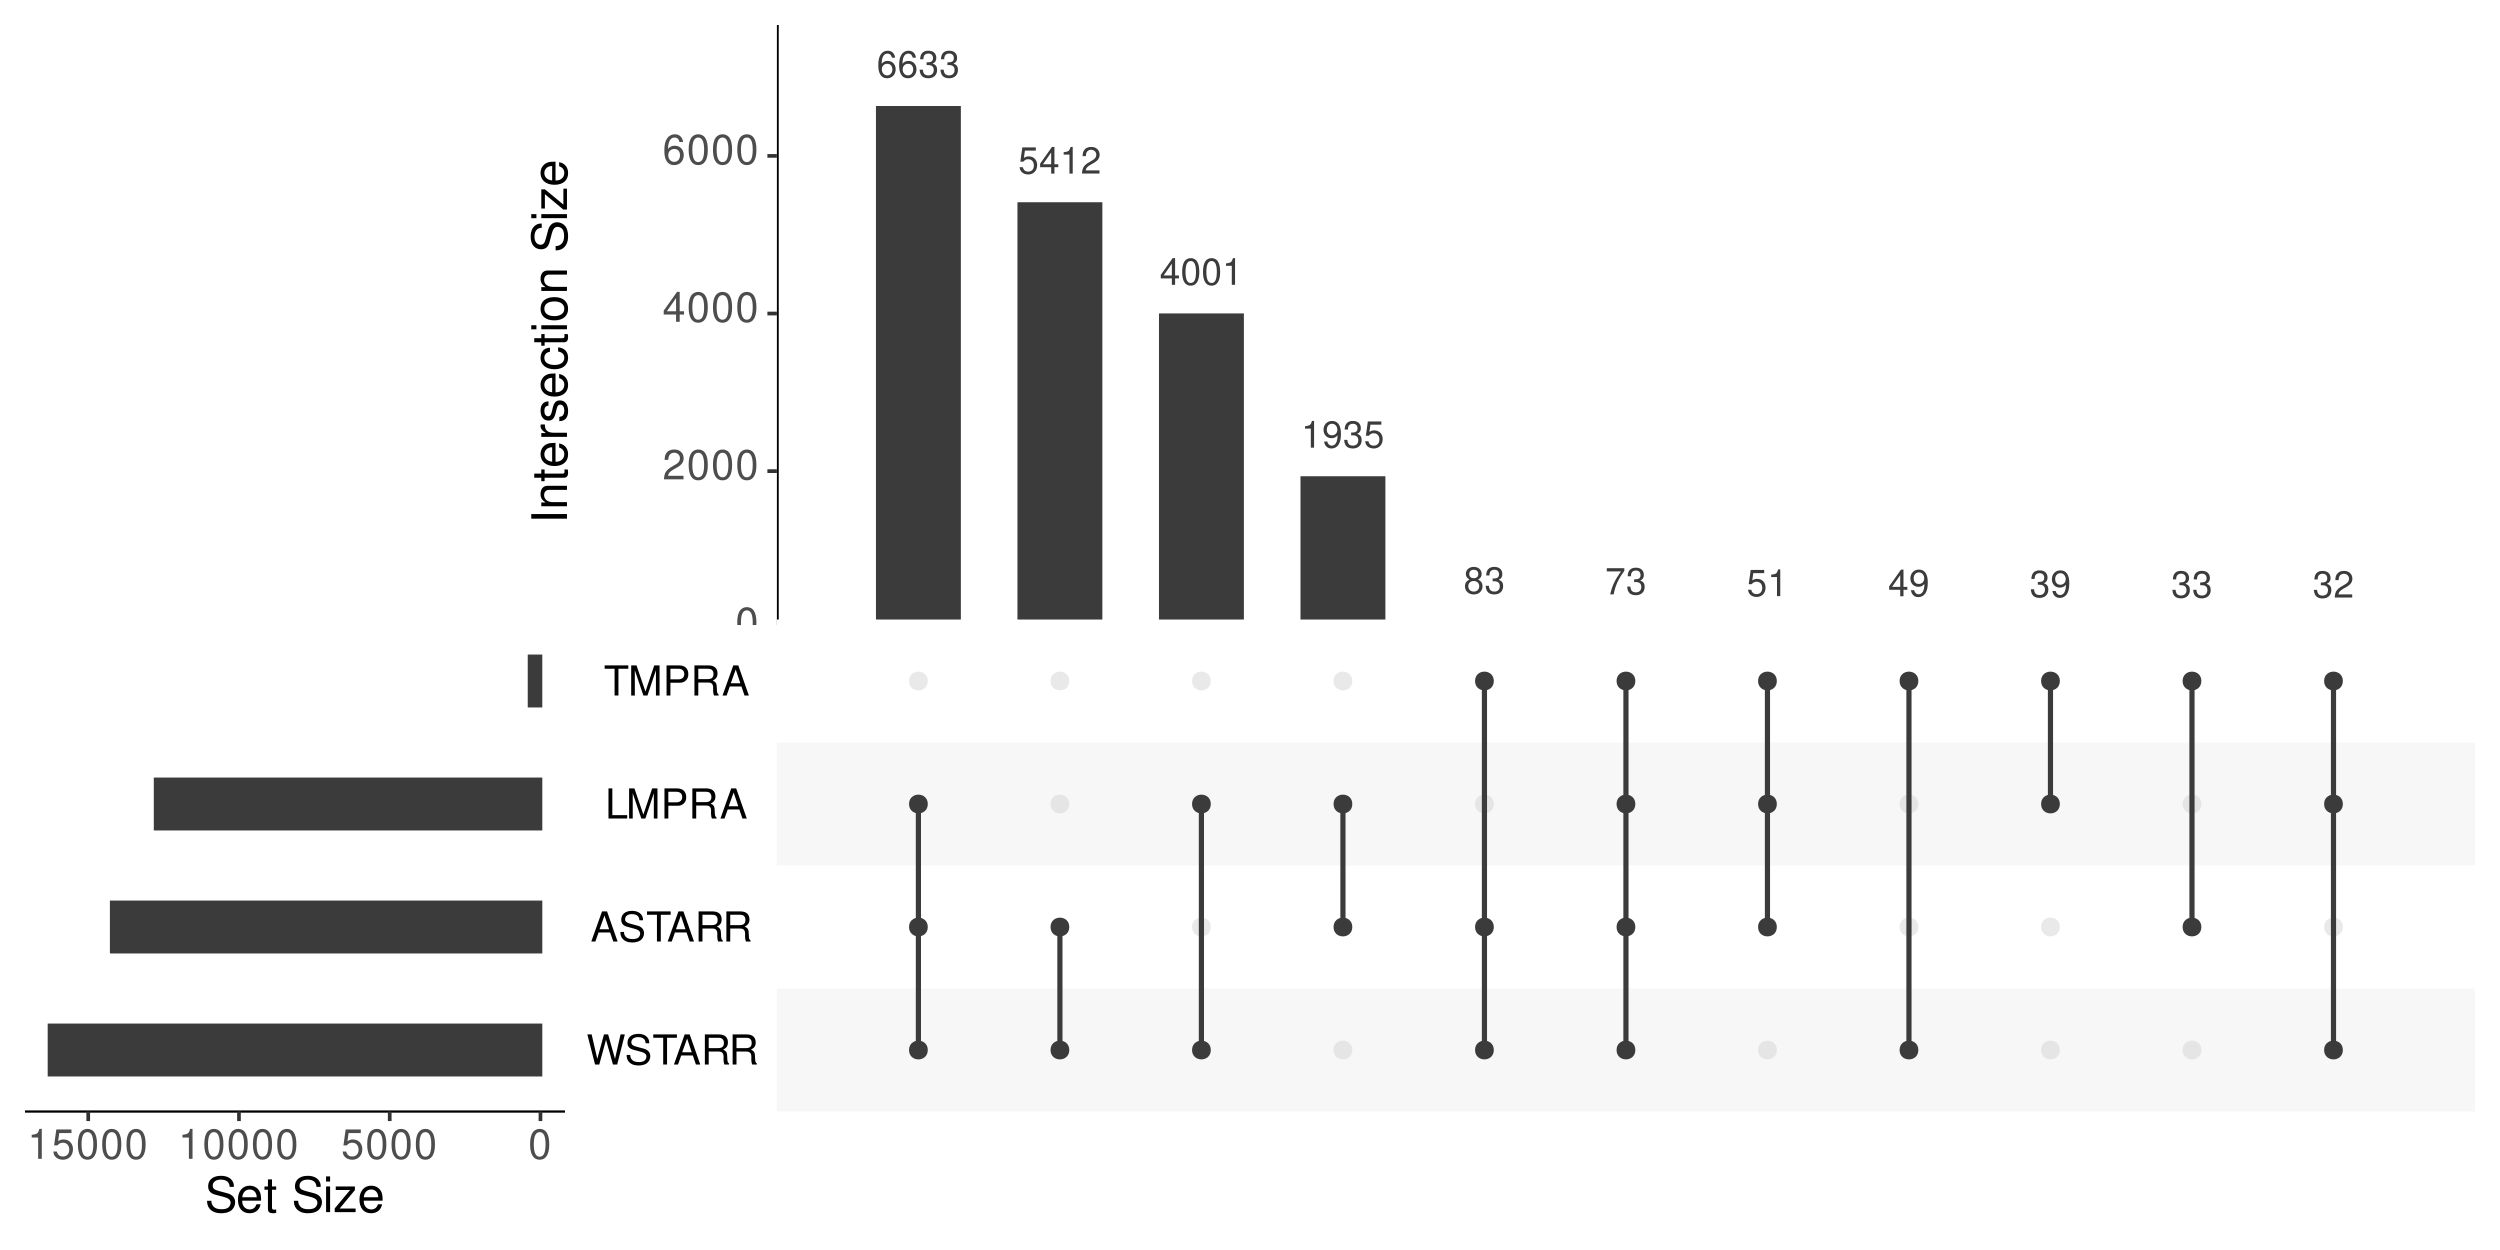<?xml version="1.0" encoding="UTF-8"?>
<svg xmlns="http://www.w3.org/2000/svg" xmlns:xlink="http://www.w3.org/1999/xlink" width="720pt" height="360pt" viewBox="0 0 720 360" version="1.1">
<defs>
<g>
<symbol overflow="visible" id="glyph0-0">
<path style="stroke:none;" d=""/>
</symbol>
<symbol overflow="visible" id="glyph0-1">
<path style="stroke:none;" d="M 5.297 -5.688 C 5.125 -6.953 4.312 -7.688 3.156 -7.688 C 2.328 -7.688 1.578 -7.281 1.141 -6.594 C 0.656 -5.844 0.453 -4.906 0.453 -3.516 C 0.453 -2.219 0.641 -1.391 1.094 -0.719 C 1.5 -0.078 2.156 0.25 2.984 0.25 C 4.422 0.25 5.453 -0.828 5.453 -2.328 C 5.453 -3.75 4.5 -4.75 3.156 -4.75 C 2.406 -4.75 1.812 -4.469 1.422 -3.906 C 1.422 -5.812 2.016 -6.859 3.094 -6.859 C 3.75 -6.859 4.219 -6.438 4.359 -5.688 Z M 3.031 -3.922 C 3.938 -3.922 4.5 -3.281 4.5 -2.25 C 4.5 -1.281 3.859 -0.578 3 -0.578 C 2.125 -0.578 1.469 -1.312 1.469 -2.297 C 1.469 -3.25 2.109 -3.922 3.031 -3.922 Z M 3.031 -3.922 "/>
</symbol>
<symbol overflow="visible" id="glyph0-2">
<path style="stroke:none;" d="M 2.359 -3.547 L 2.859 -3.547 C 3.891 -3.547 4.422 -3.062 4.422 -2.141 C 4.422 -1.172 3.844 -0.578 2.875 -0.578 C 1.844 -0.578 1.344 -1.109 1.281 -2.234 L 0.344 -2.234 C 0.391 -1.625 0.484 -1.219 0.672 -0.875 C 1.062 -0.125 1.797 0.25 2.828 0.25 C 4.391 0.25 5.391 -0.688 5.391 -2.156 C 5.391 -3.125 5.016 -3.656 4.109 -3.984 C 4.812 -4.266 5.156 -4.797 5.156 -5.578 C 5.156 -6.891 4.297 -7.688 2.859 -7.688 C 1.344 -7.688 0.531 -6.844 0.5 -5.219 L 1.438 -5.219 C 1.453 -5.688 1.484 -5.953 1.609 -6.188 C 1.812 -6.625 2.281 -6.875 2.875 -6.875 C 3.703 -6.875 4.203 -6.375 4.203 -5.547 C 4.203 -5 4.016 -4.672 3.594 -4.484 C 3.344 -4.391 3 -4.344 2.359 -4.328 Z M 2.359 -3.547 "/>
</symbol>
<symbol overflow="visible" id="glyph0-3">
<path style="stroke:none;" d="M 5.062 -7.547 L 1.172 -7.547 L 0.609 -3.438 L 1.469 -3.438 C 1.906 -3.953 2.266 -4.141 2.859 -4.141 C 3.875 -4.141 4.5 -3.453 4.5 -2.328 C 4.5 -1.25 3.875 -0.578 2.859 -0.578 C 2.031 -0.578 1.531 -1 1.312 -1.844 L 0.375 -1.844 C 0.5 -1.234 0.609 -0.938 0.828 -0.656 C 1.25 -0.078 2.016 0.25 2.875 0.25 C 4.391 0.25 5.453 -0.859 5.453 -2.453 C 5.453 -3.953 4.469 -4.969 3.016 -4.969 C 2.484 -4.969 2.062 -4.828 1.625 -4.516 L 1.922 -6.625 L 5.062 -6.625 Z M 5.062 -7.547 "/>
</symbol>
<symbol overflow="visible" id="glyph0-4">
<path style="stroke:none;" d="M 3.484 -1.859 L 3.484 0 L 4.422 0 L 4.422 -1.859 L 5.531 -1.859 L 5.531 -2.703 L 4.422 -2.703 L 4.422 -7.688 L 3.719 -7.688 L 0.297 -2.859 L 0.297 -1.859 Z M 3.484 -2.703 L 1.125 -2.703 L 3.484 -6.094 Z M 3.484 -2.703 "/>
</symbol>
<symbol overflow="visible" id="glyph0-5">
<path style="stroke:none;" d="M 2.75 -5.484 L 2.75 0 L 3.688 0 L 3.688 -7.688 L 3.078 -7.688 C 2.75 -6.516 2.531 -6.359 1.078 -6.156 L 1.078 -5.484 Z M 2.75 -5.484 "/>
</symbol>
<symbol overflow="visible" id="glyph0-6">
<path style="stroke:none;" d="M 5.391 -0.922 L 1.422 -0.922 C 1.516 -1.562 1.844 -1.969 2.781 -2.531 L 3.844 -3.125 C 4.891 -3.719 5.438 -4.5 5.438 -5.453 C 5.438 -6.094 5.188 -6.688 4.734 -7.094 C 4.281 -7.5 3.734 -7.688 3.016 -7.688 C 2.062 -7.688 1.344 -7.359 0.938 -6.688 C 0.672 -6.281 0.547 -5.812 0.531 -5.031 L 1.469 -5.031 C 1.5 -5.547 1.562 -5.859 1.688 -6.125 C 1.938 -6.594 2.422 -6.875 2.984 -6.875 C 3.844 -6.875 4.484 -6.25 4.484 -5.422 C 4.484 -4.812 4.125 -4.281 3.453 -3.891 L 2.484 -3.312 C 0.906 -2.422 0.453 -1.688 0.359 -0.016 L 5.391 -0.016 Z M 5.391 -0.922 "/>
</symbol>
<symbol overflow="visible" id="glyph0-7">
<path style="stroke:none;" d="M 2.922 -7.688 C 2.219 -7.688 1.578 -7.375 1.188 -6.859 C 0.703 -6.172 0.453 -5.156 0.453 -3.719 C 0.453 -1.125 1.312 0.25 2.922 0.25 C 4.516 0.25 5.391 -1.125 5.391 -3.656 C 5.391 -5.156 5.156 -6.156 4.656 -6.859 C 4.266 -7.391 3.641 -7.688 2.922 -7.688 Z M 2.922 -6.859 C 3.938 -6.859 4.438 -5.828 4.438 -3.75 C 4.438 -1.547 3.953 -0.531 2.906 -0.531 C 1.922 -0.531 1.422 -1.594 1.422 -3.719 C 1.422 -5.828 1.922 -6.859 2.922 -6.859 Z M 2.922 -6.859 "/>
</symbol>
<symbol overflow="visible" id="glyph0-8">
<path style="stroke:none;" d="M 0.562 -1.75 C 0.75 -0.5 1.547 0.25 2.703 0.25 C 3.547 0.25 4.281 -0.156 4.734 -0.844 C 5.203 -1.609 5.422 -2.547 5.422 -3.938 C 5.422 -5.234 5.219 -6.047 4.781 -6.734 C 4.359 -7.359 3.703 -7.688 2.875 -7.688 C 1.438 -7.688 0.406 -6.625 0.406 -5.125 C 0.406 -3.719 1.359 -2.719 2.719 -2.719 C 3.438 -2.719 3.969 -2.969 4.453 -3.547 C 4.438 -1.641 3.844 -0.578 2.766 -0.578 C 2.109 -0.578 1.656 -1.016 1.5 -1.75 Z M 2.859 -6.875 C 3.734 -6.875 4.391 -6.141 4.391 -5.156 C 4.391 -4.203 3.75 -3.547 2.828 -3.547 C 1.922 -3.547 1.359 -4.188 1.359 -5.203 C 1.359 -6.172 1.984 -6.875 2.859 -6.875 Z M 2.859 -6.875 "/>
</symbol>
<symbol overflow="visible" id="glyph0-9">
<path style="stroke:none;" d="M 4.156 -4.047 C 4.953 -4.531 5.188 -4.922 5.188 -5.641 C 5.188 -6.859 4.266 -7.688 2.922 -7.688 C 1.594 -7.688 0.656 -6.859 0.656 -5.656 C 0.656 -4.922 0.906 -4.547 1.688 -4.047 C 0.812 -3.625 0.391 -2.984 0.391 -2.141 C 0.391 -0.734 1.422 0.25 2.922 0.25 C 4.422 0.25 5.453 -0.734 5.453 -2.141 C 5.453 -2.984 5.031 -3.625 4.156 -4.047 Z M 2.922 -6.859 C 3.719 -6.859 4.234 -6.391 4.234 -5.625 C 4.234 -4.891 3.719 -4.422 2.922 -4.422 C 2.125 -4.422 1.625 -4.891 1.625 -5.641 C 1.625 -6.391 2.125 -6.859 2.922 -6.859 Z M 2.922 -3.625 C 3.859 -3.625 4.5 -3.016 4.5 -2.125 C 4.5 -1.188 3.875 -0.578 2.906 -0.578 C 1.984 -0.578 1.344 -1.219 1.344 -2.109 C 1.344 -3.016 1.984 -3.625 2.922 -3.625 Z M 2.922 -3.625 "/>
</symbol>
<symbol overflow="visible" id="glyph0-10">
<path style="stroke:none;" d="M 5.531 -7.547 L 0.484 -7.547 L 0.484 -6.625 L 4.562 -6.625 C 2.766 -4.047 2.031 -2.484 1.469 0 L 2.469 0 C 2.891 -2.422 3.828 -4.484 5.531 -6.75 Z M 5.531 -7.547 "/>
</symbol>
<symbol overflow="visible" id="glyph1-0">
<path style="stroke:none;" d=""/>
</symbol>
<symbol overflow="visible" id="glyph1-1">
<path style="stroke:none;" d="M 3.281 -8.609 C 2.484 -8.609 1.781 -8.25 1.328 -7.672 C 0.781 -6.906 0.516 -5.766 0.516 -4.172 C 0.516 -1.266 1.469 0.281 3.281 0.281 C 5.062 0.281 6.031 -1.266 6.031 -4.094 C 6.031 -5.766 5.781 -6.875 5.219 -7.672 C 4.781 -8.266 4.078 -8.609 3.281 -8.609 Z M 3.281 -7.672 C 4.406 -7.672 4.969 -6.531 4.969 -4.188 C 4.969 -1.734 4.422 -0.594 3.25 -0.594 C 2.141 -0.594 1.578 -1.781 1.578 -4.156 C 1.578 -6.531 2.141 -7.672 3.281 -7.672 Z M 3.281 -7.672 "/>
</symbol>
<symbol overflow="visible" id="glyph1-2">
<path style="stroke:none;" d="M 6.031 -1.031 L 1.578 -1.031 C 1.688 -1.75 2.078 -2.203 3.109 -2.828 L 4.297 -3.5 C 5.484 -4.156 6.078 -5.031 6.078 -6.094 C 6.078 -6.812 5.797 -7.484 5.297 -7.938 C 4.797 -8.391 4.172 -8.609 3.375 -8.609 C 2.312 -8.609 1.516 -8.234 1.047 -7.484 C 0.75 -7.031 0.625 -6.5 0.594 -5.625 L 1.641 -5.625 C 1.672 -6.219 1.75 -6.562 1.891 -6.844 C 2.172 -7.375 2.719 -7.688 3.344 -7.688 C 4.297 -7.688 5.016 -7 5.016 -6.078 C 5.016 -5.375 4.625 -4.781 3.875 -4.359 L 2.781 -3.719 C 1.016 -2.703 0.5 -1.891 0.406 -0.016 L 6.031 -0.016 Z M 6.031 -1.031 "/>
</symbol>
<symbol overflow="visible" id="glyph1-3">
<path style="stroke:none;" d="M 3.891 -2.078 L 3.891 0 L 4.938 0 L 4.938 -2.078 L 6.188 -2.078 L 6.188 -3.031 L 4.938 -3.031 L 4.938 -8.609 L 4.172 -8.609 L 0.328 -3.188 L 0.328 -2.078 Z M 3.891 -3.031 L 1.25 -3.031 L 3.891 -6.828 Z M 3.891 -3.031 "/>
</symbol>
<symbol overflow="visible" id="glyph1-4">
<path style="stroke:none;" d="M 5.922 -6.375 C 5.734 -7.781 4.828 -8.609 3.531 -8.609 C 2.609 -8.609 1.781 -8.156 1.281 -7.375 C 0.734 -6.531 0.516 -5.484 0.516 -3.922 C 0.516 -2.469 0.719 -1.562 1.219 -0.797 C 1.672 -0.094 2.422 0.281 3.344 0.281 C 4.953 0.281 6.109 -0.922 6.109 -2.609 C 6.109 -4.188 5.031 -5.312 3.531 -5.312 C 2.688 -5.312 2.031 -5 1.578 -4.375 C 1.594 -6.5 2.266 -7.672 3.469 -7.672 C 4.203 -7.672 4.719 -7.203 4.875 -6.375 Z M 3.391 -4.375 C 4.406 -4.375 5.031 -3.672 5.031 -2.531 C 5.031 -1.438 4.328 -0.656 3.359 -0.656 C 2.375 -0.656 1.641 -1.469 1.641 -2.578 C 1.641 -3.641 2.359 -4.375 3.391 -4.375 Z M 3.391 -4.375 "/>
</symbol>
<symbol overflow="visible" id="glyph1-5">
<path style="stroke:none;" d=""/>
</symbol>
<symbol overflow="visible" id="glyph1-6">
<path style="stroke:none;" d="M 8.859 0 L 11.062 -8.672 L 9.828 -8.672 L 8.234 -1.625 L 6.25 -8.672 L 5.062 -8.672 L 3.125 -1.625 L 1.5 -8.672 L 0.266 -8.672 L 2.484 0 L 3.703 0 L 5.641 -7.125 L 7.641 0 Z M 8.859 0 "/>
</symbol>
<symbol overflow="visible" id="glyph1-7">
<path style="stroke:none;" d="M 7.094 -6.125 C 7.094 -6.734 7.062 -6.891 6.875 -7.297 C 6.391 -8.297 5.375 -8.828 3.922 -8.828 C 2.016 -8.828 0.828 -7.844 0.828 -6.281 C 0.828 -5.219 1.391 -4.547 2.531 -4.25 L 4.688 -3.672 C 5.797 -3.391 6.281 -2.953 6.281 -2.281 C 6.281 -1.812 6.031 -1.328 5.672 -1.078 C 5.328 -0.828 4.781 -0.703 4.078 -0.703 C 3.125 -0.703 2.484 -0.922 2.078 -1.422 C 1.75 -1.812 1.609 -2.219 1.625 -2.766 L 0.578 -2.766 C 0.578 -1.969 0.734 -1.438 1.078 -0.969 C 1.672 -0.141 2.672 0.281 4 0.281 C 5.031 0.281 5.875 0.031 6.438 -0.391 C 7.031 -0.859 7.391 -1.625 7.391 -2.375 C 7.391 -3.453 6.734 -4.234 5.547 -4.562 L 3.375 -5.141 C 2.328 -5.422 1.938 -5.766 1.938 -6.422 C 1.938 -7.312 2.719 -7.891 3.875 -7.891 C 5.266 -7.891 6.031 -7.281 6.047 -6.125 Z M 7.094 -6.125 "/>
</symbol>
<symbol overflow="visible" id="glyph1-8">
<path style="stroke:none;" d="M 4.219 -7.703 L 7.062 -7.703 L 7.062 -8.672 L 0.25 -8.672 L 0.25 -7.703 L 3.109 -7.703 L 3.109 0 L 4.219 0 Z M 4.219 -7.703 "/>
</symbol>
<symbol overflow="visible" id="glyph1-9">
<path style="stroke:none;" d="M 5.641 -2.609 L 6.531 0 L 7.781 0 L 4.734 -8.672 L 3.297 -8.672 L 0.203 0 L 1.375 0 L 2.297 -2.609 Z M 5.328 -3.531 L 2.578 -3.531 L 4 -7.484 Z M 5.328 -3.531 "/>
</symbol>
<symbol overflow="visible" id="glyph1-10">
<path style="stroke:none;" d="M 2.219 -3.734 L 5.078 -3.734 C 6.062 -3.734 6.5 -3.266 6.5 -2.188 L 6.484 -1.422 C 6.484 -0.875 6.578 -0.359 6.734 0 L 8.078 0 L 8.078 -0.281 C 7.672 -0.562 7.578 -0.875 7.562 -2.031 C 7.547 -3.453 7.328 -3.875 6.375 -4.281 C 7.359 -4.781 7.75 -5.359 7.75 -6.359 C 7.75 -7.859 6.828 -8.672 5.109 -8.672 L 1.109 -8.672 L 1.109 0 L 2.219 0 Z M 2.219 -4.719 L 2.219 -7.703 L 4.891 -7.703 C 5.516 -7.703 5.875 -7.609 6.141 -7.375 C 6.438 -7.125 6.594 -6.734 6.594 -6.219 C 6.594 -5.172 6.078 -4.719 4.891 -4.719 Z M 2.219 -4.719 "/>
</symbol>
<symbol overflow="visible" id="glyph1-11">
<path style="stroke:none;" d="M 2.062 -8.672 L 0.953 -8.672 L 0.953 0 L 6.344 0 L 6.344 -0.969 L 2.062 -0.969 Z M 2.062 -8.672 "/>
</symbol>
<symbol overflow="visible" id="glyph1-12">
<path style="stroke:none;" d="M 5.578 0 L 8.016 -7.281 L 8.016 0 L 9.062 0 L 9.062 -8.672 L 7.531 -8.672 L 5 -1.125 L 2.422 -8.672 L 0.891 -8.672 L 0.891 0 L 1.938 0 L 1.938 -7.281 L 4.406 0 Z M 5.578 0 "/>
</symbol>
<symbol overflow="visible" id="glyph1-13">
<path style="stroke:none;" d="M 2.188 -3.672 L 4.922 -3.672 C 5.594 -3.672 6.125 -3.875 6.594 -4.297 C 7.125 -4.781 7.344 -5.328 7.344 -6.125 C 7.344 -7.766 6.375 -8.672 4.672 -8.672 L 1.078 -8.672 L 1.078 0 L 2.188 0 Z M 2.188 -4.656 L 2.188 -7.703 L 4.5 -7.703 C 5.562 -7.703 6.188 -7.125 6.188 -6.172 C 6.188 -5.234 5.562 -4.656 4.5 -4.656 Z M 2.188 -4.656 "/>
</symbol>
<symbol overflow="visible" id="glyph1-14">
<path style="stroke:none;" d="M 5.672 -8.438 L 1.312 -8.438 L 0.672 -3.844 L 1.641 -3.844 C 2.125 -4.422 2.531 -4.625 3.203 -4.625 C 4.328 -4.625 5.031 -3.859 5.031 -2.609 C 5.031 -1.391 4.328 -0.656 3.188 -0.656 C 2.281 -0.656 1.719 -1.125 1.469 -2.078 L 0.422 -2.078 C 0.562 -1.375 0.672 -1.047 0.922 -0.734 C 1.406 -0.094 2.266 0.281 3.219 0.281 C 4.922 0.281 6.109 -0.969 6.109 -2.75 C 6.109 -4.422 5 -5.562 3.375 -5.562 C 2.781 -5.562 2.312 -5.406 1.828 -5.047 L 2.156 -7.406 L 5.672 -7.406 Z M 5.672 -8.438 "/>
</symbol>
<symbol overflow="visible" id="glyph1-15">
<path style="stroke:none;" d="M 3.078 -6.125 L 3.078 0 L 4.125 0 L 4.125 -8.609 L 3.438 -8.609 C 3.078 -7.281 2.828 -7.109 1.219 -6.891 L 1.219 -6.125 Z M 3.078 -6.125 "/>
</symbol>
<symbol overflow="visible" id="glyph2-0">
<path style="stroke:none;" d=""/>
</symbol>
<symbol overflow="visible" id="glyph2-1">
<path style="stroke:none;" d="M -10.281 -2.734 L -10.281 -1.406 L 0 -1.406 L 0 -2.734 Z M -10.281 -2.734 "/>
</symbol>
<symbol overflow="visible" id="glyph2-2">
<path style="stroke:none;" d="M -7.391 -0.984 L 0 -0.984 L 0 -2.172 L -4.078 -2.172 C -5.594 -2.172 -6.578 -2.969 -6.578 -4.172 C -6.578 -5.109 -6.016 -5.703 -5.125 -5.703 L 0 -5.703 L 0 -6.875 L -5.594 -6.875 C -6.812 -6.875 -7.609 -5.953 -7.609 -4.531 C -7.609 -3.422 -7.188 -2.719 -6.156 -2.078 L -7.391 -2.078 Z M -7.391 -0.984 "/>
</symbol>
<symbol overflow="visible" id="glyph2-3">
<path style="stroke:none;" d="M -7.391 -3.578 L -7.391 -2.375 L -9.422 -2.375 L -9.422 -1.203 L -7.391 -1.203 L -7.391 -0.203 L -6.438 -0.203 L -6.438 -1.203 L -0.844 -1.203 C -0.078 -1.203 0.328 -1.703 0.328 -2.625 C 0.328 -2.938 0.297 -3.188 0.219 -3.578 L -0.766 -3.578 C -0.719 -3.422 -0.703 -3.266 -0.703 -3.016 C -0.703 -2.516 -0.844 -2.375 -1.375 -2.375 L -6.438 -2.375 L -6.438 -3.578 Z M -7.391 -3.578 "/>
</symbol>
<symbol overflow="visible" id="glyph2-4">
<path style="stroke:none;" d="M -3.297 -7.234 C -4.438 -7.234 -5.109 -7.156 -5.656 -6.938 C -6.875 -6.469 -7.609 -5.328 -7.609 -3.953 C -7.609 -1.891 -6.031 -0.562 -3.594 -0.562 C -1.156 -0.562 0.328 -1.828 0.328 -3.922 C 0.328 -5.609 -0.641 -6.781 -2.25 -7.078 L -2.25 -5.891 C -1.266 -5.578 -0.766 -4.906 -0.766 -3.969 C -0.766 -3.219 -1.094 -2.578 -1.719 -2.188 C -2.141 -1.906 -2.562 -1.812 -3.297 -1.797 Z M -4.266 -1.812 C -5.625 -1.922 -6.516 -2.75 -6.516 -3.938 C -6.516 -5.141 -5.594 -5.969 -4.266 -5.969 Z M -4.266 -1.812 "/>
</symbol>
<symbol overflow="visible" id="glyph2-5">
<path style="stroke:none;" d="M -7.391 -0.969 L 0 -0.969 L 0 -2.156 L -3.844 -2.156 C -5.609 -2.172 -6.406 -2.906 -6.359 -4.531 L -7.562 -4.531 C -7.594 -4.328 -7.609 -4.219 -7.609 -4.078 C -7.609 -3.312 -7.156 -2.734 -6.047 -2.062 L -7.391 -2.062 Z M -7.391 -0.969 "/>
</symbol>
<symbol overflow="visible" id="glyph2-6">
<path style="stroke:none;" d="M -5.328 -6.188 C -6.781 -6.172 -7.609 -5.203 -7.609 -3.5 C -7.609 -1.781 -6.719 -0.656 -5.344 -0.656 C -4.188 -0.656 -3.641 -1.25 -3.219 -3 L -2.953 -4.109 C -2.75 -4.922 -2.453 -5.25 -1.938 -5.25 C -1.234 -5.25 -0.766 -4.562 -0.766 -3.531 C -0.766 -2.891 -0.953 -2.359 -1.25 -2.062 C -1.469 -1.875 -1.672 -1.797 -2.203 -1.719 L -2.203 -0.484 C -0.5 -0.531 0.328 -1.5 0.328 -3.422 C 0.328 -5.297 -0.594 -6.469 -2.016 -6.469 C -3.125 -6.469 -3.719 -5.859 -4.078 -4.391 L -4.344 -3.266 C -4.578 -2.297 -4.875 -1.891 -5.406 -1.891 C -6.094 -1.891 -6.516 -2.5 -6.516 -3.453 C -6.516 -4.406 -6.109 -4.906 -5.328 -4.938 Z M -5.328 -6.188 "/>
</symbol>
<symbol overflow="visible" id="glyph2-7">
<path style="stroke:none;" d="M -4.906 -6.641 C -5.625 -6.594 -6.094 -6.438 -6.5 -6.156 C -7.203 -5.641 -7.609 -4.75 -7.609 -3.719 C -7.609 -1.719 -6.031 -0.438 -3.562 -0.438 C -1.188 -0.438 0.328 -1.703 0.328 -3.703 C 0.328 -5.469 -0.734 -6.594 -2.547 -6.734 L -2.547 -5.547 C -1.359 -5.344 -0.766 -4.734 -0.766 -3.734 C -0.766 -2.438 -1.812 -1.672 -3.562 -1.672 C -5.422 -1.672 -6.516 -2.422 -6.516 -3.703 C -6.516 -4.703 -5.938 -5.312 -4.906 -5.453 Z M -4.906 -6.641 "/>
</symbol>
<symbol overflow="visible" id="glyph2-8">
<path style="stroke:none;" d="M -7.391 -2.109 L -7.391 -0.953 L 0 -0.953 L 0 -2.109 Z M -10.281 -2.109 L -10.281 -0.938 L -8.797 -0.938 L -8.797 -2.109 Z M -10.281 -2.109 "/>
</symbol>
<symbol overflow="visible" id="glyph2-9">
<path style="stroke:none;" d="M -7.609 -3.844 C -7.609 -1.75 -6.125 -0.516 -3.641 -0.516 C -1.141 -0.516 0.328 -1.75 0.328 -3.859 C 0.328 -5.938 -1.156 -7.203 -3.578 -7.203 C -6.156 -7.203 -7.609 -5.984 -7.609 -3.844 Z M -6.516 -3.859 C -6.516 -5.172 -5.438 -5.969 -3.594 -5.969 C -1.844 -5.969 -0.766 -5.156 -0.766 -3.859 C -0.766 -2.547 -1.844 -1.734 -3.641 -1.734 C -5.438 -1.734 -6.516 -2.547 -6.516 -3.859 Z M -6.516 -3.859 "/>
</symbol>
<symbol overflow="visible" id="glyph2-10">
<path style="stroke:none;" d=""/>
</symbol>
<symbol overflow="visible" id="glyph2-11">
<path style="stroke:none;" d="M -7.266 -8.406 C -7.969 -8.406 -8.172 -8.359 -8.656 -8.141 C -9.828 -7.578 -10.453 -6.375 -10.453 -4.641 C -10.453 -2.391 -9.297 -0.984 -7.438 -0.984 C -6.188 -0.984 -5.391 -1.656 -5.031 -3 L -4.359 -5.562 C -4.016 -6.875 -3.5 -7.453 -2.688 -7.453 C -2.141 -7.453 -1.578 -7.156 -1.266 -6.719 C -0.969 -6.312 -0.828 -5.656 -0.828 -4.828 C -0.828 -3.703 -1.094 -2.953 -1.688 -2.453 C -2.141 -2.078 -2.641 -1.906 -3.266 -1.922 L -3.266 -0.672 C -2.328 -0.688 -1.703 -0.875 -1.141 -1.281 C -0.172 -1.984 0.328 -3.172 0.328 -4.734 C 0.328 -5.969 0.047 -6.969 -0.469 -7.641 C -1.016 -8.328 -1.938 -8.766 -2.828 -8.766 C -4.094 -8.766 -5.016 -7.969 -5.406 -6.578 L -6.094 -4 C -6.438 -2.75 -6.828 -2.297 -7.625 -2.297 C -8.656 -2.297 -9.359 -3.219 -9.359 -4.594 C -9.359 -6.234 -8.625 -7.156 -7.266 -7.172 Z M -7.266 -8.406 "/>
</symbol>
<symbol overflow="visible" id="glyph2-12">
<path style="stroke:none;" d="M -7.391 -6.25 L -7.391 -0.734 L -6.359 -0.734 L -6.359 -4.859 L -1.062 -0.438 L 0 -0.438 L 0 -6.453 L -1.031 -6.453 L -1.031 -1.859 L -6.344 -6.25 Z M -7.391 -6.25 "/>
</symbol>
<symbol overflow="visible" id="glyph3-0">
<path style="stroke:none;" d=""/>
</symbol>
<symbol overflow="visible" id="glyph3-1">
<path style="stroke:none;" d="M 8.406 -7.266 C 8.406 -7.969 8.359 -8.172 8.141 -8.656 C 7.578 -9.828 6.375 -10.453 4.641 -10.453 C 2.391 -10.453 0.984 -9.297 0.984 -7.438 C 0.984 -6.188 1.656 -5.391 3 -5.031 L 5.562 -4.359 C 6.875 -4.016 7.453 -3.5 7.453 -2.688 C 7.453 -2.141 7.156 -1.578 6.719 -1.266 C 6.312 -0.969 5.656 -0.828 4.828 -0.828 C 3.703 -0.828 2.953 -1.094 2.453 -1.688 C 2.078 -2.141 1.906 -2.641 1.922 -3.266 L 0.672 -3.266 C 0.688 -2.328 0.875 -1.703 1.281 -1.141 C 1.984 -0.172 3.172 0.328 4.734 0.328 C 5.969 0.328 6.969 0.047 7.641 -0.469 C 8.328 -1.016 8.766 -1.938 8.766 -2.828 C 8.766 -4.094 7.969 -5.016 6.578 -5.406 L 4 -6.094 C 2.75 -6.438 2.297 -6.828 2.297 -7.625 C 2.297 -8.656 3.219 -9.359 4.594 -9.359 C 6.234 -9.359 7.156 -8.625 7.172 -7.266 Z M 8.406 -7.266 "/>
</symbol>
<symbol overflow="visible" id="glyph3-2">
<path style="stroke:none;" d="M 7.234 -3.297 C 7.234 -4.438 7.156 -5.109 6.938 -5.656 C 6.469 -6.875 5.328 -7.609 3.953 -7.609 C 1.891 -7.609 0.562 -6.031 0.562 -3.594 C 0.562 -1.156 1.828 0.328 3.922 0.328 C 5.609 0.328 6.781 -0.641 7.078 -2.25 L 5.891 -2.25 C 5.578 -1.266 4.906 -0.766 3.969 -0.766 C 3.219 -0.766 2.578 -1.094 2.188 -1.719 C 1.906 -2.141 1.812 -2.562 1.797 -3.297 Z M 1.812 -4.266 C 1.922 -5.625 2.75 -6.516 3.938 -6.516 C 5.141 -6.516 5.969 -5.594 5.969 -4.266 Z M 1.812 -4.266 "/>
</symbol>
<symbol overflow="visible" id="glyph3-3">
<path style="stroke:none;" d="M 3.578 -7.391 L 2.375 -7.391 L 2.375 -9.422 L 1.203 -9.422 L 1.203 -7.391 L 0.203 -7.391 L 0.203 -6.438 L 1.203 -6.438 L 1.203 -0.844 C 1.203 -0.078 1.703 0.328 2.625 0.328 C 2.938 0.328 3.188 0.297 3.578 0.219 L 3.578 -0.766 C 3.422 -0.719 3.266 -0.703 3.016 -0.703 C 2.516 -0.703 2.375 -0.844 2.375 -1.375 L 2.375 -6.438 L 3.578 -6.438 Z M 3.578 -7.391 "/>
</symbol>
<symbol overflow="visible" id="glyph3-4">
<path style="stroke:none;" d=""/>
</symbol>
<symbol overflow="visible" id="glyph3-5">
<path style="stroke:none;" d="M 2.109 -7.391 L 0.953 -7.391 L 0.953 0 L 2.109 0 Z M 2.109 -10.281 L 0.938 -10.281 L 0.938 -8.797 L 2.109 -8.797 Z M 2.109 -10.281 "/>
</symbol>
<symbol overflow="visible" id="glyph3-6">
<path style="stroke:none;" d="M 6.25 -7.391 L 0.734 -7.391 L 0.734 -6.359 L 4.859 -6.359 L 0.438 -1.062 L 0.438 0 L 6.453 0 L 6.453 -1.031 L 1.859 -1.031 L 6.25 -6.344 Z M 6.25 -7.391 "/>
</symbol>
</g>
<clipPath id="clip1">
  <path d="M 144 0 L 720 0 L 720 180 L 144 180 Z M 144 0 "/>
</clipPath>
<clipPath id="clip2">
  <path d="M 223.746 7.199 L 712.801 7.199 L 712.801 189.359 L 223.746 189.359 Z M 223.746 7.199 "/>
</clipPath>
<clipPath id="clip3">
  <path d="M 223.746 158 L 712.801 158 L 712.801 159 L 223.746 159 Z M 223.746 158 "/>
</clipPath>
<clipPath id="clip4">
  <path d="M 223.746 112 L 712.801 112 L 712.801 114 L 223.746 114 Z M 223.746 112 "/>
</clipPath>
<clipPath id="clip5">
  <path d="M 223.746 67 L 712.801 67 L 712.801 68 L 223.746 68 Z M 223.746 67 "/>
</clipPath>
<clipPath id="clip6">
  <path d="M 223.746 21 L 712.801 21 L 712.801 23 L 223.746 23 Z M 223.746 21 "/>
</clipPath>
<clipPath id="clip7">
  <path d="M 223.746 180 L 712.801 180 L 712.801 182 L 223.746 182 Z M 223.746 180 "/>
</clipPath>
<clipPath id="clip8">
  <path d="M 223.746 135 L 712.801 135 L 712.801 137 L 223.746 137 Z M 223.746 135 "/>
</clipPath>
<clipPath id="clip9">
  <path d="M 223.746 89 L 712.801 89 L 712.801 91 L 223.746 91 Z M 223.746 89 "/>
</clipPath>
<clipPath id="clip10">
  <path d="M 223.746 44 L 712.801 44 L 712.801 46 L 223.746 46 Z M 223.746 44 "/>
</clipPath>
<clipPath id="clip11">
  <path d="M 223.746 7.199 L 225 7.199 L 225 189.359 L 223.746 189.359 Z M 223.746 7.199 "/>
</clipPath>
<clipPath id="clip12">
  <path d="M 223.746 180 L 712.801 180 L 712.801 182 L 223.746 182 Z M 223.746 180 "/>
</clipPath>
<clipPath id="clip13">
  <path d="M 144 180 L 720 180 L 720 360 L 144 360 Z M 144 180 "/>
</clipPath>
<clipPath id="clip14">
  <path d="M 223.746 178.414 L 712.801 178.414 L 712.801 320.117 L 223.746 320.117 Z M 223.746 178.414 "/>
</clipPath>
<clipPath id="clip15">
  <path d="M 223.746 284 L 712.801 284 L 712.801 320.117 L 223.746 320.117 Z M 223.746 284 "/>
</clipPath>
<clipPath id="clip16">
  <path d="M 223.746 213 L 712.801 213 L 712.801 250 L 223.746 250 Z M 223.746 213 "/>
</clipPath>
<clipPath id="clip17">
  <path d="M 0 180 L 144 180 L 144 360 L 0 360 Z M 0 180 "/>
</clipPath>
<clipPath id="clip18">
  <path d="M 7.199 178.414 L 162.719 178.414 L 162.719 320.117 L 7.199 320.117 Z M 7.199 178.414 "/>
</clipPath>
</defs>
<g id="surface220">
<rect x="0" y="0" width="720" height="360" style="fill:rgb(100%,100%,100%);fill-opacity:1;stroke:none;"/>
<path style=" stroke:none;fill-rule:nonzero;fill:rgb(100%,100%,100%);fill-opacity:1;" d="M 144 180 L 720 180 L 720 0 L 144 0 Z M 144 180 "/>
<g clip-path="url(#clip1)" clip-rule="nonzero">
<path style="fill:none;stroke-width:1.067;stroke-linecap:round;stroke-linejoin:round;stroke:rgb(100%,100%,100%);stroke-opacity:1;stroke-miterlimit:10;" d="M 144 180 L 720 180 L 720 0 L 144 0 Z M 144 180 "/>
</g>
<g clip-path="url(#clip2)" clip-rule="nonzero">
<path style=" stroke:none;fill-rule:nonzero;fill:rgb(100%,100%,100%);fill-opacity:1;" d="M 223.746 189.359 L 712.801 189.359 L 712.801 7.199 L 223.746 7.199 Z M 223.746 189.359 "/>
</g>
<g clip-path="url(#clip3)" clip-rule="nonzero">
<path style="fill:none;stroke-width:0.533;stroke-linecap:butt;stroke-linejoin:round;stroke:rgb(100%,100%,100%);stroke-opacity:1;stroke-miterlimit:10;" d="M 223.746 158.383 L 712.801 158.383 "/>
</g>
<g clip-path="url(#clip4)" clip-rule="nonzero">
<path style="fill:none;stroke-width:0.533;stroke-linecap:butt;stroke-linejoin:round;stroke:rgb(100%,100%,100%);stroke-opacity:1;stroke-miterlimit:10;" d="M 223.746 112.992 L 712.801 112.992 "/>
</g>
<g clip-path="url(#clip5)" clip-rule="nonzero">
<path style="fill:none;stroke-width:0.533;stroke-linecap:butt;stroke-linejoin:round;stroke:rgb(100%,100%,100%);stroke-opacity:1;stroke-miterlimit:10;" d="M 223.746 67.598 L 712.801 67.598 "/>
</g>
<g clip-path="url(#clip6)" clip-rule="nonzero">
<path style="fill:none;stroke-width:0.533;stroke-linecap:butt;stroke-linejoin:round;stroke:rgb(100%,100%,100%);stroke-opacity:1;stroke-miterlimit:10;" d="M 223.746 22.203 L 712.801 22.203 "/>
</g>
<g clip-path="url(#clip7)" clip-rule="nonzero">
<path style="fill:none;stroke-width:1.067;stroke-linecap:butt;stroke-linejoin:round;stroke:rgb(100%,100%,100%);stroke-opacity:1;stroke-miterlimit:10;" d="M 223.746 181.078 L 712.801 181.078 "/>
</g>
<g clip-path="url(#clip8)" clip-rule="nonzero">
<path style="fill:none;stroke-width:1.067;stroke-linecap:butt;stroke-linejoin:round;stroke:rgb(100%,100%,100%);stroke-opacity:1;stroke-miterlimit:10;" d="M 223.746 135.688 L 712.801 135.688 "/>
</g>
<g clip-path="url(#clip9)" clip-rule="nonzero">
<path style="fill:none;stroke-width:1.067;stroke-linecap:butt;stroke-linejoin:round;stroke:rgb(100%,100%,100%);stroke-opacity:1;stroke-miterlimit:10;" d="M 223.746 90.293 L 712.801 90.293 "/>
</g>
<g clip-path="url(#clip10)" clip-rule="nonzero">
<path style="fill:none;stroke-width:1.067;stroke-linecap:butt;stroke-linejoin:round;stroke:rgb(100%,100%,100%);stroke-opacity:1;stroke-miterlimit:10;" d="M 223.746 44.902 L 712.801 44.902 "/>
</g>
<path style=" stroke:none;fill-rule:nonzero;fill:rgb(23.137%,23.137%,23.137%);fill-opacity:1;" d="M 252.273 181.078 L 276.727 181.078 L 276.727 30.531 L 252.273 30.531 Z M 252.273 181.078 "/>
<path style=" stroke:none;fill-rule:nonzero;fill:rgb(23.137%,23.137%,23.137%);fill-opacity:1;" d="M 293.027 181.078 L 317.48 181.078 L 317.48 58.246 L 293.027 58.246 Z M 293.027 181.078 "/>
<path style=" stroke:none;fill-rule:nonzero;fill:rgb(23.137%,23.137%,23.137%);fill-opacity:1;" d="M 333.785 181.078 L 358.238 181.078 L 358.238 90.27 L 333.785 90.27 Z M 333.785 181.078 "/>
<path style=" stroke:none;fill-rule:nonzero;fill:rgb(23.137%,23.137%,23.137%);fill-opacity:1;" d="M 374.539 181.078 L 398.992 181.078 L 398.992 137.16 L 374.539 137.16 Z M 374.539 181.078 "/>
<path style=" stroke:none;fill-rule:nonzero;fill:rgb(23.137%,23.137%,23.137%);fill-opacity:1;" d="M 415.293 181.078 L 439.746 181.078 L 439.746 179.195 L 415.293 179.195 Z M 415.293 181.078 "/>
<path style=" stroke:none;fill-rule:nonzero;fill:rgb(23.137%,23.137%,23.137%);fill-opacity:1;" d="M 456.047 181.078 L 480.5 181.078 L 480.5 179.422 L 456.047 179.422 Z M 456.047 181.078 "/>
<path style=" stroke:none;fill-rule:nonzero;fill:rgb(23.137%,23.137%,23.137%);fill-opacity:1;" d="M 496.801 181.078 L 521.254 181.078 L 521.254 179.922 L 496.801 179.922 Z M 496.801 181.078 "/>
<path style=" stroke:none;fill-rule:nonzero;fill:rgb(23.137%,23.137%,23.137%);fill-opacity:1;" d="M 537.555 181.078 L 562.008 181.078 L 562.008 179.965 L 537.555 179.965 Z M 537.555 181.078 "/>
<path style=" stroke:none;fill-rule:nonzero;fill:rgb(23.137%,23.137%,23.137%);fill-opacity:1;" d="M 578.309 181.078 L 602.762 181.078 L 602.762 180.191 L 578.309 180.191 Z M 578.309 181.078 "/>
<path style=" stroke:none;fill-rule:nonzero;fill:rgb(23.137%,23.137%,23.137%);fill-opacity:1;" d="M 619.066 181.078 L 643.52 181.078 L 643.52 180.328 L 619.066 180.328 Z M 619.066 181.078 "/>
<path style=" stroke:none;fill-rule:nonzero;fill:rgb(23.137%,23.137%,23.137%);fill-opacity:1;" d="M 659.82 181.078 L 684.273 181.078 L 684.273 180.352 L 659.82 180.352 Z M 659.82 181.078 "/>
<g style="fill:rgb(23.137%,23.137%,23.137%);fill-opacity:1;">
  <use xlink:href="#glyph0-1" x="252.5" y="22.292"/>
  <use xlink:href="#glyph0-1" x="258.5" y="22.292"/>
  <use xlink:href="#glyph0-2" x="264.5" y="22.292"/>
  <use xlink:href="#glyph0-2" x="270.5" y="22.292"/>
</g>
<g style="fill:rgb(23.137%,23.137%,23.137%);fill-opacity:1;">
  <use xlink:href="#glyph0-3" x="293.254" y="50.003"/>
  <use xlink:href="#glyph0-4" x="299.254" y="50.003"/>
  <use xlink:href="#glyph0-5" x="305.254" y="50.003"/>
  <use xlink:href="#glyph0-6" x="311.254" y="50.003"/>
</g>
<g style="fill:rgb(23.137%,23.137%,23.137%);fill-opacity:1;">
  <use xlink:href="#glyph0-4" x="334.008" y="82.03"/>
  <use xlink:href="#glyph0-7" x="340.008" y="82.03"/>
  <use xlink:href="#glyph0-7" x="346.008" y="82.03"/>
  <use xlink:href="#glyph0-5" x="352.008" y="82.03"/>
</g>
<g style="fill:rgb(23.137%,23.137%,23.137%);fill-opacity:1;">
  <use xlink:href="#glyph0-5" x="374.766" y="128.921"/>
  <use xlink:href="#glyph0-8" x="380.766" y="128.921"/>
  <use xlink:href="#glyph0-2" x="386.766" y="128.921"/>
  <use xlink:href="#glyph0-3" x="392.766" y="128.921"/>
</g>
<g style="fill:rgb(23.137%,23.137%,23.137%);fill-opacity:1;">
  <use xlink:href="#glyph0-9" x="421.52" y="170.952"/>
  <use xlink:href="#glyph0-2" x="427.52" y="170.952"/>
</g>
<g style="fill:rgb(23.137%,23.137%,23.137%);fill-opacity:1;">
  <use xlink:href="#glyph0-10" x="462.273" y="171.179"/>
  <use xlink:href="#glyph0-2" x="468.273" y="171.179"/>
</g>
<g style="fill:rgb(23.137%,23.137%,23.137%);fill-opacity:1;">
  <use xlink:href="#glyph0-3" x="503.027" y="171.679"/>
  <use xlink:href="#glyph0-5" x="509.027" y="171.679"/>
</g>
<g style="fill:rgb(23.137%,23.137%,23.137%);fill-opacity:1;">
  <use xlink:href="#glyph0-4" x="543.781" y="171.726"/>
  <use xlink:href="#glyph0-8" x="549.781" y="171.726"/>
</g>
<g style="fill:rgb(23.137%,23.137%,23.137%);fill-opacity:1;">
  <use xlink:href="#glyph0-2" x="584.535" y="171.952"/>
  <use xlink:href="#glyph0-8" x="590.535" y="171.952"/>
</g>
<g style="fill:rgb(23.137%,23.137%,23.137%);fill-opacity:1;">
  <use xlink:href="#glyph0-2" x="625.293" y="172.089"/>
  <use xlink:href="#glyph0-2" x="631.293" y="172.089"/>
</g>
<g style="fill:rgb(23.137%,23.137%,23.137%);fill-opacity:1;">
  <use xlink:href="#glyph0-2" x="666.047" y="172.112"/>
  <use xlink:href="#glyph0-6" x="672.047" y="172.112"/>
</g>
<g clip-path="url(#clip11)" clip-rule="nonzero">
<path style="fill:none;stroke-width:1.067;stroke-linecap:butt;stroke-linejoin:round;stroke:rgb(0%,0%,0%);stroke-opacity:1;stroke-miterlimit:10;" d="M 223.746 189.359 L 223.746 7.199 "/>
</g>
<g clip-path="url(#clip12)" clip-rule="nonzero">
<path style="fill:none;stroke-width:1.067;stroke-linecap:butt;stroke-linejoin:round;stroke:rgb(0%,0%,0%);stroke-opacity:1;stroke-miterlimit:10;" d="M 223.746 181.078 L 712.801 181.078 "/>
</g>
<g style="fill:rgb(30.196%,30.196%,30.196%);fill-opacity:1;">
  <use xlink:href="#glyph1-1" x="211.816" y="183.456"/>
</g>
<g style="fill:rgb(30.196%,30.196%,30.196%);fill-opacity:1;">
  <use xlink:href="#glyph1-2" x="190.816" y="138.062"/>
  <use xlink:href="#glyph1-1" x="197.816" y="138.062"/>
  <use xlink:href="#glyph1-1" x="204.816" y="138.062"/>
  <use xlink:href="#glyph1-1" x="211.816" y="138.062"/>
</g>
<g style="fill:rgb(30.196%,30.196%,30.196%);fill-opacity:1;">
  <use xlink:href="#glyph1-3" x="190.816" y="92.671"/>
  <use xlink:href="#glyph1-1" x="197.816" y="92.671"/>
  <use xlink:href="#glyph1-1" x="204.816" y="92.671"/>
  <use xlink:href="#glyph1-1" x="211.816" y="92.671"/>
</g>
<g style="fill:rgb(30.196%,30.196%,30.196%);fill-opacity:1;">
  <use xlink:href="#glyph1-4" x="190.816" y="47.276"/>
  <use xlink:href="#glyph1-1" x="197.816" y="47.276"/>
  <use xlink:href="#glyph1-1" x="204.816" y="47.276"/>
  <use xlink:href="#glyph1-1" x="211.816" y="47.276"/>
</g>
<path style="fill:none;stroke-width:1.067;stroke-linecap:butt;stroke-linejoin:round;stroke:rgb(20%,20%,20%);stroke-opacity:1;stroke-miterlimit:10;" d="M 221.008 181.078 L 223.746 181.078 "/>
<path style="fill:none;stroke-width:1.067;stroke-linecap:butt;stroke-linejoin:round;stroke:rgb(20%,20%,20%);stroke-opacity:1;stroke-miterlimit:10;" d="M 221.008 135.688 L 223.746 135.688 "/>
<path style="fill:none;stroke-width:1.067;stroke-linecap:butt;stroke-linejoin:round;stroke:rgb(20%,20%,20%);stroke-opacity:1;stroke-miterlimit:10;" d="M 221.008 90.293 L 223.746 90.293 "/>
<path style="fill:none;stroke-width:1.067;stroke-linecap:butt;stroke-linejoin:round;stroke:rgb(20%,20%,20%);stroke-opacity:1;stroke-miterlimit:10;" d="M 221.008 44.902 L 223.746 44.902 "/>
<g style="fill:rgb(0%,0%,0%);fill-opacity:1;">
  <use xlink:href="#glyph2-1" x="163.286" y="150.781"/>
  <use xlink:href="#glyph2-2" x="163.286" y="146.781"/>
  <use xlink:href="#glyph2-3" x="163.286" y="138.781"/>
  <use xlink:href="#glyph2-4" x="163.286" y="134.781"/>
  <use xlink:href="#glyph2-5" x="163.286" y="126.781"/>
  <use xlink:href="#glyph2-6" x="163.286" y="121.781"/>
  <use xlink:href="#glyph2-4" x="163.286" y="114.781"/>
  <use xlink:href="#glyph2-7" x="163.286" y="106.781"/>
  <use xlink:href="#glyph2-3" x="163.286" y="99.781"/>
  <use xlink:href="#glyph2-8" x="163.286" y="95.781"/>
  <use xlink:href="#glyph2-9" x="163.286" y="92.781"/>
  <use xlink:href="#glyph2-2" x="163.286" y="84.781"/>
  <use xlink:href="#glyph2-10" x="163.286" y="76.781"/>
  <use xlink:href="#glyph2-11" x="163.286" y="72.781"/>
  <use xlink:href="#glyph2-8" x="163.286" y="63.781"/>
  <use xlink:href="#glyph2-12" x="163.286" y="60.781"/>
  <use xlink:href="#glyph2-4" x="163.286" y="53.781"/>
</g>
<path style=" stroke:none;fill-rule:nonzero;fill:rgb(100%,100%,100%);fill-opacity:1;" d="M 144 360 L 720 360 L 720 180 L 144 180 Z M 144 360 "/>
<g clip-path="url(#clip13)" clip-rule="nonzero">
<path style="fill:none;stroke-width:1.067;stroke-linecap:round;stroke-linejoin:round;stroke:rgb(100%,100%,100%);stroke-opacity:1;stroke-miterlimit:10;" d="M 144 360 L 720 360 L 720 180 L 144 180 Z M 144 360 "/>
</g>
<g clip-path="url(#clip14)" clip-rule="nonzero">
<path style=" stroke:none;fill-rule:nonzero;fill:rgb(100%,100%,100%);fill-opacity:1;" d="M 223.746 320.121 L 712.801 320.121 L 712.801 178.418 L 223.746 178.418 Z M 223.746 320.121 "/>
</g>
<g clip-path="url(#clip15)" clip-rule="nonzero">
<path style=" stroke:none;fill-rule:nonzero;fill:rgb(87.843%,87.843%,87.843%);fill-opacity:0.251;" d="M 223.746 320.121 L 712.801 320.121 L 712.801 284.695 L 223.746 284.695 Z M 223.746 320.121 "/>
</g>
<g clip-path="url(#clip16)" clip-rule="nonzero">
<path style=" stroke:none;fill-rule:nonzero;fill:rgb(87.843%,87.843%,87.843%);fill-opacity:0.251;" d="M 223.746 249.27 L 712.801 249.27 L 712.801 213.844 L 223.746 213.844 Z M 223.746 249.27 "/>
</g>
<path style=" stroke:none;fill-rule:nonzero;fill:rgb(23.137%,23.137%,23.137%);fill-opacity:1;" d="M 267.203 302.406 C 267.203 306.008 261.801 306.008 261.801 302.406 C 261.801 298.805 267.203 298.805 267.203 302.406 "/>
<path style=" stroke:none;fill-rule:nonzero;fill:rgb(23.137%,23.137%,23.137%);fill-opacity:1;" d="M 267.203 266.98 C 267.203 270.582 261.801 270.582 261.801 266.98 C 261.801 263.379 267.203 263.379 267.203 266.98 "/>
<path style=" stroke:none;fill-rule:nonzero;fill:rgb(23.137%,23.137%,23.137%);fill-opacity:1;" d="M 267.203 231.555 C 267.203 235.156 261.801 235.156 261.801 231.555 C 261.801 227.953 267.203 227.953 267.203 231.555 "/>
<path style=" stroke:none;fill-rule:nonzero;fill:rgb(83.137%,83.137%,83.137%);fill-opacity:0.502;" d="M 267.203 196.129 C 267.203 199.73 261.801 199.73 261.801 196.129 C 261.801 192.527 267.203 192.527 267.203 196.129 "/>
<path style=" stroke:none;fill-rule:nonzero;fill:rgb(23.137%,23.137%,23.137%);fill-opacity:1;" d="M 307.957 302.406 C 307.957 306.008 302.555 306.008 302.555 302.406 C 302.555 298.805 307.957 298.805 307.957 302.406 "/>
<path style=" stroke:none;fill-rule:nonzero;fill:rgb(23.137%,23.137%,23.137%);fill-opacity:1;" d="M 307.957 266.98 C 307.957 270.582 302.555 270.582 302.555 266.98 C 302.555 263.379 307.957 263.379 307.957 266.98 "/>
<path style=" stroke:none;fill-rule:nonzero;fill:rgb(83.137%,83.137%,83.137%);fill-opacity:0.502;" d="M 307.957 231.555 C 307.957 235.156 302.555 235.156 302.555 231.555 C 302.555 227.953 307.957 227.953 307.957 231.555 "/>
<path style=" stroke:none;fill-rule:nonzero;fill:rgb(83.137%,83.137%,83.137%);fill-opacity:0.502;" d="M 307.957 196.129 C 307.957 199.73 302.555 199.73 302.555 196.129 C 302.555 192.527 307.957 192.527 307.957 196.129 "/>
<path style=" stroke:none;fill-rule:nonzero;fill:rgb(23.137%,23.137%,23.137%);fill-opacity:1;" d="M 348.711 302.406 C 348.711 306.008 343.309 306.008 343.309 302.406 C 343.309 298.805 348.711 298.805 348.711 302.406 "/>
<path style=" stroke:none;fill-rule:nonzero;fill:rgb(83.137%,83.137%,83.137%);fill-opacity:0.502;" d="M 348.711 266.98 C 348.711 270.582 343.309 270.582 343.309 266.98 C 343.309 263.379 348.711 263.379 348.711 266.98 "/>
<path style=" stroke:none;fill-rule:nonzero;fill:rgb(23.137%,23.137%,23.137%);fill-opacity:1;" d="M 348.711 231.555 C 348.711 235.156 343.309 235.156 343.309 231.555 C 343.309 227.953 348.711 227.953 348.711 231.555 "/>
<path style=" stroke:none;fill-rule:nonzero;fill:rgb(83.137%,83.137%,83.137%);fill-opacity:0.502;" d="M 348.711 196.129 C 348.711 199.73 343.309 199.73 343.309 196.129 C 343.309 192.527 348.711 192.527 348.711 196.129 "/>
<path style=" stroke:none;fill-rule:nonzero;fill:rgb(83.137%,83.137%,83.137%);fill-opacity:0.502;" d="M 389.465 302.406 C 389.465 306.008 384.062 306.008 384.062 302.406 C 384.062 298.805 389.465 298.805 389.465 302.406 "/>
<path style=" stroke:none;fill-rule:nonzero;fill:rgb(23.137%,23.137%,23.137%);fill-opacity:1;" d="M 389.465 266.98 C 389.465 270.582 384.062 270.582 384.062 266.98 C 384.062 263.379 389.465 263.379 389.465 266.98 "/>
<path style=" stroke:none;fill-rule:nonzero;fill:rgb(23.137%,23.137%,23.137%);fill-opacity:1;" d="M 389.465 231.555 C 389.465 235.156 384.062 235.156 384.062 231.555 C 384.062 227.953 389.465 227.953 389.465 231.555 "/>
<path style=" stroke:none;fill-rule:nonzero;fill:rgb(83.137%,83.137%,83.137%);fill-opacity:0.502;" d="M 389.465 196.129 C 389.465 199.73 384.062 199.73 384.062 196.129 C 384.062 192.527 389.465 192.527 389.465 196.129 "/>
<path style=" stroke:none;fill-rule:nonzero;fill:rgb(23.137%,23.137%,23.137%);fill-opacity:1;" d="M 430.219 302.406 C 430.219 306.008 424.816 306.008 424.816 302.406 C 424.816 298.805 430.219 298.805 430.219 302.406 "/>
<path style=" stroke:none;fill-rule:nonzero;fill:rgb(23.137%,23.137%,23.137%);fill-opacity:1;" d="M 430.219 266.98 C 430.219 270.582 424.816 270.582 424.816 266.98 C 424.816 263.379 430.219 263.379 430.219 266.98 "/>
<path style=" stroke:none;fill-rule:nonzero;fill:rgb(83.137%,83.137%,83.137%);fill-opacity:0.502;" d="M 430.219 231.555 C 430.219 235.156 424.816 235.156 424.816 231.555 C 424.816 227.953 430.219 227.953 430.219 231.555 "/>
<path style=" stroke:none;fill-rule:nonzero;fill:rgb(23.137%,23.137%,23.137%);fill-opacity:1;" d="M 430.219 196.129 C 430.219 199.73 424.816 199.73 424.816 196.129 C 424.816 192.527 430.219 192.527 430.219 196.129 "/>
<path style=" stroke:none;fill-rule:nonzero;fill:rgb(23.137%,23.137%,23.137%);fill-opacity:1;" d="M 470.977 302.406 C 470.977 306.008 465.57 306.008 465.57 302.406 C 465.57 298.805 470.977 298.805 470.977 302.406 "/>
<path style=" stroke:none;fill-rule:nonzero;fill:rgb(23.137%,23.137%,23.137%);fill-opacity:1;" d="M 470.977 266.98 C 470.977 270.582 465.57 270.582 465.57 266.98 C 465.57 263.379 470.977 263.379 470.977 266.98 "/>
<path style=" stroke:none;fill-rule:nonzero;fill:rgb(23.137%,23.137%,23.137%);fill-opacity:1;" d="M 470.977 231.555 C 470.977 235.156 465.57 235.156 465.57 231.555 C 465.57 227.953 470.977 227.953 470.977 231.555 "/>
<path style=" stroke:none;fill-rule:nonzero;fill:rgb(23.137%,23.137%,23.137%);fill-opacity:1;" d="M 470.977 196.129 C 470.977 199.73 465.57 199.73 465.57 196.129 C 465.57 192.527 470.977 192.527 470.977 196.129 "/>
<path style=" stroke:none;fill-rule:nonzero;fill:rgb(83.137%,83.137%,83.137%);fill-opacity:0.502;" d="M 511.73 302.406 C 511.73 306.008 506.324 306.008 506.324 302.406 C 506.324 298.805 511.73 298.805 511.73 302.406 "/>
<path style=" stroke:none;fill-rule:nonzero;fill:rgb(23.137%,23.137%,23.137%);fill-opacity:1;" d="M 511.73 266.98 C 511.73 270.582 506.324 270.582 506.324 266.98 C 506.324 263.379 511.73 263.379 511.73 266.98 "/>
<path style=" stroke:none;fill-rule:nonzero;fill:rgb(23.137%,23.137%,23.137%);fill-opacity:1;" d="M 511.73 231.555 C 511.73 235.156 506.324 235.156 506.324 231.555 C 506.324 227.953 511.73 227.953 511.73 231.555 "/>
<path style=" stroke:none;fill-rule:nonzero;fill:rgb(23.137%,23.137%,23.137%);fill-opacity:1;" d="M 511.73 196.129 C 511.73 199.73 506.324 199.73 506.324 196.129 C 506.324 192.527 511.73 192.527 511.73 196.129 "/>
<path style=" stroke:none;fill-rule:nonzero;fill:rgb(23.137%,23.137%,23.137%);fill-opacity:1;" d="M 552.484 302.406 C 552.484 306.008 547.082 306.008 547.082 302.406 C 547.082 298.805 552.484 298.805 552.484 302.406 "/>
<path style=" stroke:none;fill-rule:nonzero;fill:rgb(83.137%,83.137%,83.137%);fill-opacity:0.502;" d="M 552.484 266.98 C 552.484 270.582 547.082 270.582 547.082 266.98 C 547.082 263.379 552.484 263.379 552.484 266.98 "/>
<path style=" stroke:none;fill-rule:nonzero;fill:rgb(83.137%,83.137%,83.137%);fill-opacity:0.502;" d="M 552.484 231.555 C 552.484 235.156 547.082 235.156 547.082 231.555 C 547.082 227.953 552.484 227.953 552.484 231.555 "/>
<path style=" stroke:none;fill-rule:nonzero;fill:rgb(23.137%,23.137%,23.137%);fill-opacity:1;" d="M 552.484 196.129 C 552.484 199.73 547.082 199.73 547.082 196.129 C 547.082 192.527 552.484 192.527 552.484 196.129 "/>
<path style=" stroke:none;fill-rule:nonzero;fill:rgb(83.137%,83.137%,83.137%);fill-opacity:0.502;" d="M 593.238 302.406 C 593.238 306.008 587.836 306.008 587.836 302.406 C 587.836 298.805 593.238 298.805 593.238 302.406 "/>
<path style=" stroke:none;fill-rule:nonzero;fill:rgb(83.137%,83.137%,83.137%);fill-opacity:0.502;" d="M 593.238 266.98 C 593.238 270.582 587.836 270.582 587.836 266.98 C 587.836 263.379 593.238 263.379 593.238 266.98 "/>
<path style=" stroke:none;fill-rule:nonzero;fill:rgb(23.137%,23.137%,23.137%);fill-opacity:1;" d="M 593.238 231.555 C 593.238 235.156 587.836 235.156 587.836 231.555 C 587.836 227.953 593.238 227.953 593.238 231.555 "/>
<path style=" stroke:none;fill-rule:nonzero;fill:rgb(23.137%,23.137%,23.137%);fill-opacity:1;" d="M 593.238 196.129 C 593.238 199.73 587.836 199.73 587.836 196.129 C 587.836 192.527 593.238 192.527 593.238 196.129 "/>
<path style=" stroke:none;fill-rule:nonzero;fill:rgb(83.137%,83.137%,83.137%);fill-opacity:0.502;" d="M 633.992 302.406 C 633.992 306.008 628.59 306.008 628.59 302.406 C 628.59 298.805 633.992 298.805 633.992 302.406 "/>
<path style=" stroke:none;fill-rule:nonzero;fill:rgb(23.137%,23.137%,23.137%);fill-opacity:1;" d="M 633.992 266.98 C 633.992 270.582 628.59 270.582 628.59 266.98 C 628.59 263.379 633.992 263.379 633.992 266.98 "/>
<path style=" stroke:none;fill-rule:nonzero;fill:rgb(83.137%,83.137%,83.137%);fill-opacity:0.502;" d="M 633.992 231.555 C 633.992 235.156 628.59 235.156 628.59 231.555 C 628.59 227.953 633.992 227.953 633.992 231.555 "/>
<path style=" stroke:none;fill-rule:nonzero;fill:rgb(23.137%,23.137%,23.137%);fill-opacity:1;" d="M 633.992 196.129 C 633.992 199.73 628.59 199.73 628.59 196.129 C 628.59 192.527 633.992 192.527 633.992 196.129 "/>
<path style=" stroke:none;fill-rule:nonzero;fill:rgb(23.137%,23.137%,23.137%);fill-opacity:1;" d="M 674.746 302.406 C 674.746 306.008 669.344 306.008 669.344 302.406 C 669.344 298.805 674.746 298.805 674.746 302.406 "/>
<path style=" stroke:none;fill-rule:nonzero;fill:rgb(83.137%,83.137%,83.137%);fill-opacity:0.502;" d="M 674.746 266.98 C 674.746 270.582 669.344 270.582 669.344 266.98 C 669.344 263.379 674.746 263.379 674.746 266.98 "/>
<path style=" stroke:none;fill-rule:nonzero;fill:rgb(23.137%,23.137%,23.137%);fill-opacity:1;" d="M 674.746 231.555 C 674.746 235.156 669.344 235.156 669.344 231.555 C 669.344 227.953 674.746 227.953 674.746 231.555 "/>
<path style=" stroke:none;fill-rule:nonzero;fill:rgb(23.137%,23.137%,23.137%);fill-opacity:1;" d="M 674.746 196.129 C 674.746 199.73 669.344 199.73 669.344 196.129 C 669.344 192.527 674.746 192.527 674.746 196.129 "/>
<path style="fill:none;stroke-width:1.494;stroke-linecap:butt;stroke-linejoin:round;stroke:rgb(23.137%,23.137%,23.137%);stroke-opacity:1;stroke-miterlimit:10;" d="M 631.293 266.98 L 631.293 196.129 "/>
<path style="fill:none;stroke-width:1.494;stroke-linecap:butt;stroke-linejoin:round;stroke:rgb(23.137%,23.137%,23.137%);stroke-opacity:1;stroke-miterlimit:10;" d="M 672.047 302.406 L 672.047 196.129 "/>
<path style="fill:none;stroke-width:1.494;stroke-linecap:butt;stroke-linejoin:round;stroke:rgb(23.137%,23.137%,23.137%);stroke-opacity:1;stroke-miterlimit:10;" d="M 264.5 302.406 L 264.5 231.555 "/>
<path style="fill:none;stroke-width:1.494;stroke-linecap:butt;stroke-linejoin:round;stroke:rgb(23.137%,23.137%,23.137%);stroke-opacity:1;stroke-miterlimit:10;" d="M 305.254 302.406 L 305.254 266.98 "/>
<path style="fill:none;stroke-width:1.494;stroke-linecap:butt;stroke-linejoin:round;stroke:rgb(23.137%,23.137%,23.137%);stroke-opacity:1;stroke-miterlimit:10;" d="M 346.008 302.406 L 346.008 231.555 "/>
<path style="fill:none;stroke-width:1.494;stroke-linecap:butt;stroke-linejoin:round;stroke:rgb(23.137%,23.137%,23.137%);stroke-opacity:1;stroke-miterlimit:10;" d="M 386.766 266.98 L 386.766 231.555 "/>
<path style="fill:none;stroke-width:1.494;stroke-linecap:butt;stroke-linejoin:round;stroke:rgb(23.137%,23.137%,23.137%);stroke-opacity:1;stroke-miterlimit:10;" d="M 427.52 302.406 L 427.52 196.129 "/>
<path style="fill:none;stroke-width:1.494;stroke-linecap:butt;stroke-linejoin:round;stroke:rgb(23.137%,23.137%,23.137%);stroke-opacity:1;stroke-miterlimit:10;" d="M 468.273 302.406 L 468.273 196.129 "/>
<path style="fill:none;stroke-width:1.494;stroke-linecap:butt;stroke-linejoin:round;stroke:rgb(23.137%,23.137%,23.137%);stroke-opacity:1;stroke-miterlimit:10;" d="M 509.027 266.98 L 509.027 196.129 "/>
<path style="fill:none;stroke-width:1.494;stroke-linecap:butt;stroke-linejoin:round;stroke:rgb(23.137%,23.137%,23.137%);stroke-opacity:1;stroke-miterlimit:10;" d="M 549.781 302.406 L 549.781 196.129 "/>
<path style="fill:none;stroke-width:1.494;stroke-linecap:butt;stroke-linejoin:round;stroke:rgb(23.137%,23.137%,23.137%);stroke-opacity:1;stroke-miterlimit:10;" d="M 590.535 231.555 L 590.535 196.129 "/>
<g style="fill:rgb(0%,0%,0%);fill-opacity:1;">
  <use xlink:href="#glyph1-5" x="165.891" y="306.581"/>
  <use xlink:href="#glyph1-6" x="168.891" y="306.581"/>
  <use xlink:href="#glyph1-7" x="179.891" y="306.581"/>
  <use xlink:href="#glyph1-8" x="187.891" y="306.581"/>
  <use xlink:href="#glyph1-9" x="193.891" y="306.581"/>
  <use xlink:href="#glyph1-10" x="201.891" y="306.581"/>
  <use xlink:href="#glyph1-10" x="209.891" y="306.581"/>
</g>
<g style="fill:rgb(0%,0%,0%);fill-opacity:1;">
  <use xlink:href="#glyph1-5" x="167.09" y="271.155"/>
  <use xlink:href="#glyph1-9" x="170.09" y="271.155"/>
  <use xlink:href="#glyph1-7" x="178.09" y="271.155"/>
  <use xlink:href="#glyph1-8" x="186.09" y="271.155"/>
  <use xlink:href="#glyph1-9" x="192.09" y="271.155"/>
  <use xlink:href="#glyph1-10" x="200.09" y="271.155"/>
  <use xlink:href="#glyph1-10" x="208.09" y="271.155"/>
</g>
<g style="fill:rgb(0%,0%,0%);fill-opacity:1;">
  <use xlink:href="#glyph1-5" x="168.289" y="235.729"/>
  <use xlink:href="#glyph1-5" x="171.289" y="235.729"/>
  <use xlink:href="#glyph1-11" x="174.289" y="235.729"/>
  <use xlink:href="#glyph1-12" x="180.289" y="235.729"/>
  <use xlink:href="#glyph1-13" x="190.289" y="235.729"/>
  <use xlink:href="#glyph1-10" x="198.289" y="235.729"/>
  <use xlink:href="#glyph1-9" x="207.289" y="235.729"/>
</g>
<g style="fill:rgb(0%,0%,0%);fill-opacity:1;">
  <use xlink:href="#glyph1-5" x="167.891" y="200.304"/>
  <use xlink:href="#glyph1-5" x="170.891" y="200.304"/>
  <use xlink:href="#glyph1-8" x="173.891" y="200.304"/>
  <use xlink:href="#glyph1-12" x="180.891" y="200.304"/>
  <use xlink:href="#glyph1-13" x="190.891" y="200.304"/>
  <use xlink:href="#glyph1-10" x="198.891" y="200.304"/>
  <use xlink:href="#glyph1-9" x="207.891" y="200.304"/>
</g>
<path style=" stroke:none;fill-rule:nonzero;fill:rgb(100%,100%,100%);fill-opacity:1;" d="M 0 360 L 144 360 L 144 180 L 0 180 Z M 0 360 "/>
<g clip-path="url(#clip17)" clip-rule="nonzero">
<path style="fill:none;stroke-width:1.067;stroke-linecap:round;stroke-linejoin:round;stroke:rgb(100%,100%,100%);stroke-opacity:1;stroke-miterlimit:10;" d="M 0 360 L 144 360 L 144 180 L 0 180 Z M 0 360 "/>
</g>
<g clip-path="url(#clip18)" clip-rule="nonzero">
<path style=" stroke:none;fill-rule:nonzero;fill:rgb(100%,100%,100%);fill-opacity:1;" d="M 7.199 320.121 L 162.719 320.121 L 162.719 178.418 L 7.199 178.418 Z M 7.199 320.121 "/>
</g>
<path style="fill-rule:nonzero;fill:rgb(23.137%,23.137%,23.137%);fill-opacity:1;stroke-width:1.067;stroke-linecap:butt;stroke-linejoin:miter;stroke:rgb(23.137%,23.137%,23.137%);stroke-opacity:1;stroke-miterlimit:10;" d="M 14.27 309.492 L 155.652 309.492 L 155.652 295.32 L 14.27 295.32 Z M 14.27 309.492 "/>
<path style="fill-rule:nonzero;fill:rgb(23.137%,23.137%,23.137%);fill-opacity:1;stroke-width:1.067;stroke-linecap:butt;stroke-linejoin:miter;stroke:rgb(23.137%,23.137%,23.137%);stroke-opacity:1;stroke-miterlimit:10;" d="M 32.184 274.066 L 155.652 274.066 L 155.652 259.895 L 32.184 259.895 Z M 32.184 274.066 "/>
<path style="fill-rule:nonzero;fill:rgb(23.137%,23.137%,23.137%);fill-opacity:1;stroke-width:1.067;stroke-linecap:butt;stroke-linejoin:miter;stroke:rgb(23.137%,23.137%,23.137%);stroke-opacity:1;stroke-miterlimit:10;" d="M 44.824 238.641 L 155.652 238.641 L 155.652 224.469 L 44.824 224.469 Z M 44.824 238.641 "/>
<path style="fill-rule:nonzero;fill:rgb(23.137%,23.137%,23.137%);fill-opacity:1;stroke-width:1.067;stroke-linecap:butt;stroke-linejoin:miter;stroke:rgb(23.137%,23.137%,23.137%);stroke-opacity:1;stroke-miterlimit:10;" d="M 152.523 203.215 L 155.648 203.215 L 155.648 189.043 L 152.523 189.043 Z M 152.523 203.215 "/>
<path style="fill:none;stroke-width:0.64;stroke-linecap:butt;stroke-linejoin:round;stroke:rgb(0%,0%,0%);stroke-opacity:1;stroke-miterlimit:10;" d="M 7.199 320.121 L 162.719 320.121 "/>
<path style="fill:none;stroke-width:1.067;stroke-linecap:butt;stroke-linejoin:round;stroke:rgb(20%,20%,20%);stroke-opacity:1;stroke-miterlimit:10;" d="M 155.652 322.859 L 155.652 320.121 "/>
<path style="fill:none;stroke-width:1.067;stroke-linecap:butt;stroke-linejoin:round;stroke:rgb(20%,20%,20%);stroke-opacity:1;stroke-miterlimit:10;" d="M 112.238 322.859 L 112.238 320.121 "/>
<path style="fill:none;stroke-width:1.067;stroke-linecap:butt;stroke-linejoin:round;stroke:rgb(20%,20%,20%);stroke-opacity:1;stroke-miterlimit:10;" d="M 68.824 322.859 L 68.824 320.121 "/>
<path style="fill:none;stroke-width:1.067;stroke-linecap:butt;stroke-linejoin:round;stroke:rgb(20%,20%,20%);stroke-opacity:1;stroke-miterlimit:10;" d="M 25.41 322.859 L 25.41 320.121 "/>
<g style="fill:rgb(30.196%,30.196%,30.196%);fill-opacity:1;">
  <use xlink:href="#glyph1-1" x="152.152" y="333.726"/>
</g>
<g style="fill:rgb(30.196%,30.196%,30.196%);fill-opacity:1;">
  <use xlink:href="#glyph1-14" x="98.238" y="333.726"/>
  <use xlink:href="#glyph1-1" x="105.238" y="333.726"/>
  <use xlink:href="#glyph1-1" x="112.238" y="333.726"/>
  <use xlink:href="#glyph1-1" x="119.238" y="333.726"/>
</g>
<g style="fill:rgb(30.196%,30.196%,30.196%);fill-opacity:1;">
  <use xlink:href="#glyph1-15" x="51.324" y="333.726"/>
  <use xlink:href="#glyph1-1" x="58.324" y="333.726"/>
  <use xlink:href="#glyph1-1" x="65.324" y="333.726"/>
  <use xlink:href="#glyph1-1" x="72.324" y="333.726"/>
  <use xlink:href="#glyph1-1" x="79.324" y="333.726"/>
</g>
<g style="fill:rgb(30.196%,30.196%,30.196%);fill-opacity:1;">
  <use xlink:href="#glyph1-15" x="7.91" y="333.726"/>
  <use xlink:href="#glyph1-14" x="14.91" y="333.726"/>
  <use xlink:href="#glyph1-1" x="21.91" y="333.726"/>
  <use xlink:href="#glyph1-1" x="28.91" y="333.726"/>
  <use xlink:href="#glyph1-1" x="35.91" y="333.726"/>
</g>
<g style="fill:rgb(0%,0%,0%);fill-opacity:1;">
  <use xlink:href="#glyph3-1" x="58.961" y="349.087"/>
  <use xlink:href="#glyph3-2" x="67.961" y="349.087"/>
  <use xlink:href="#glyph3-3" x="75.961" y="349.087"/>
  <use xlink:href="#glyph3-4" x="79.961" y="349.087"/>
  <use xlink:href="#glyph3-1" x="83.961" y="349.087"/>
  <use xlink:href="#glyph3-5" x="92.961" y="349.087"/>
  <use xlink:href="#glyph3-6" x="95.961" y="349.087"/>
  <use xlink:href="#glyph3-2" x="102.961" y="349.087"/>
</g>
</g>
</svg>
